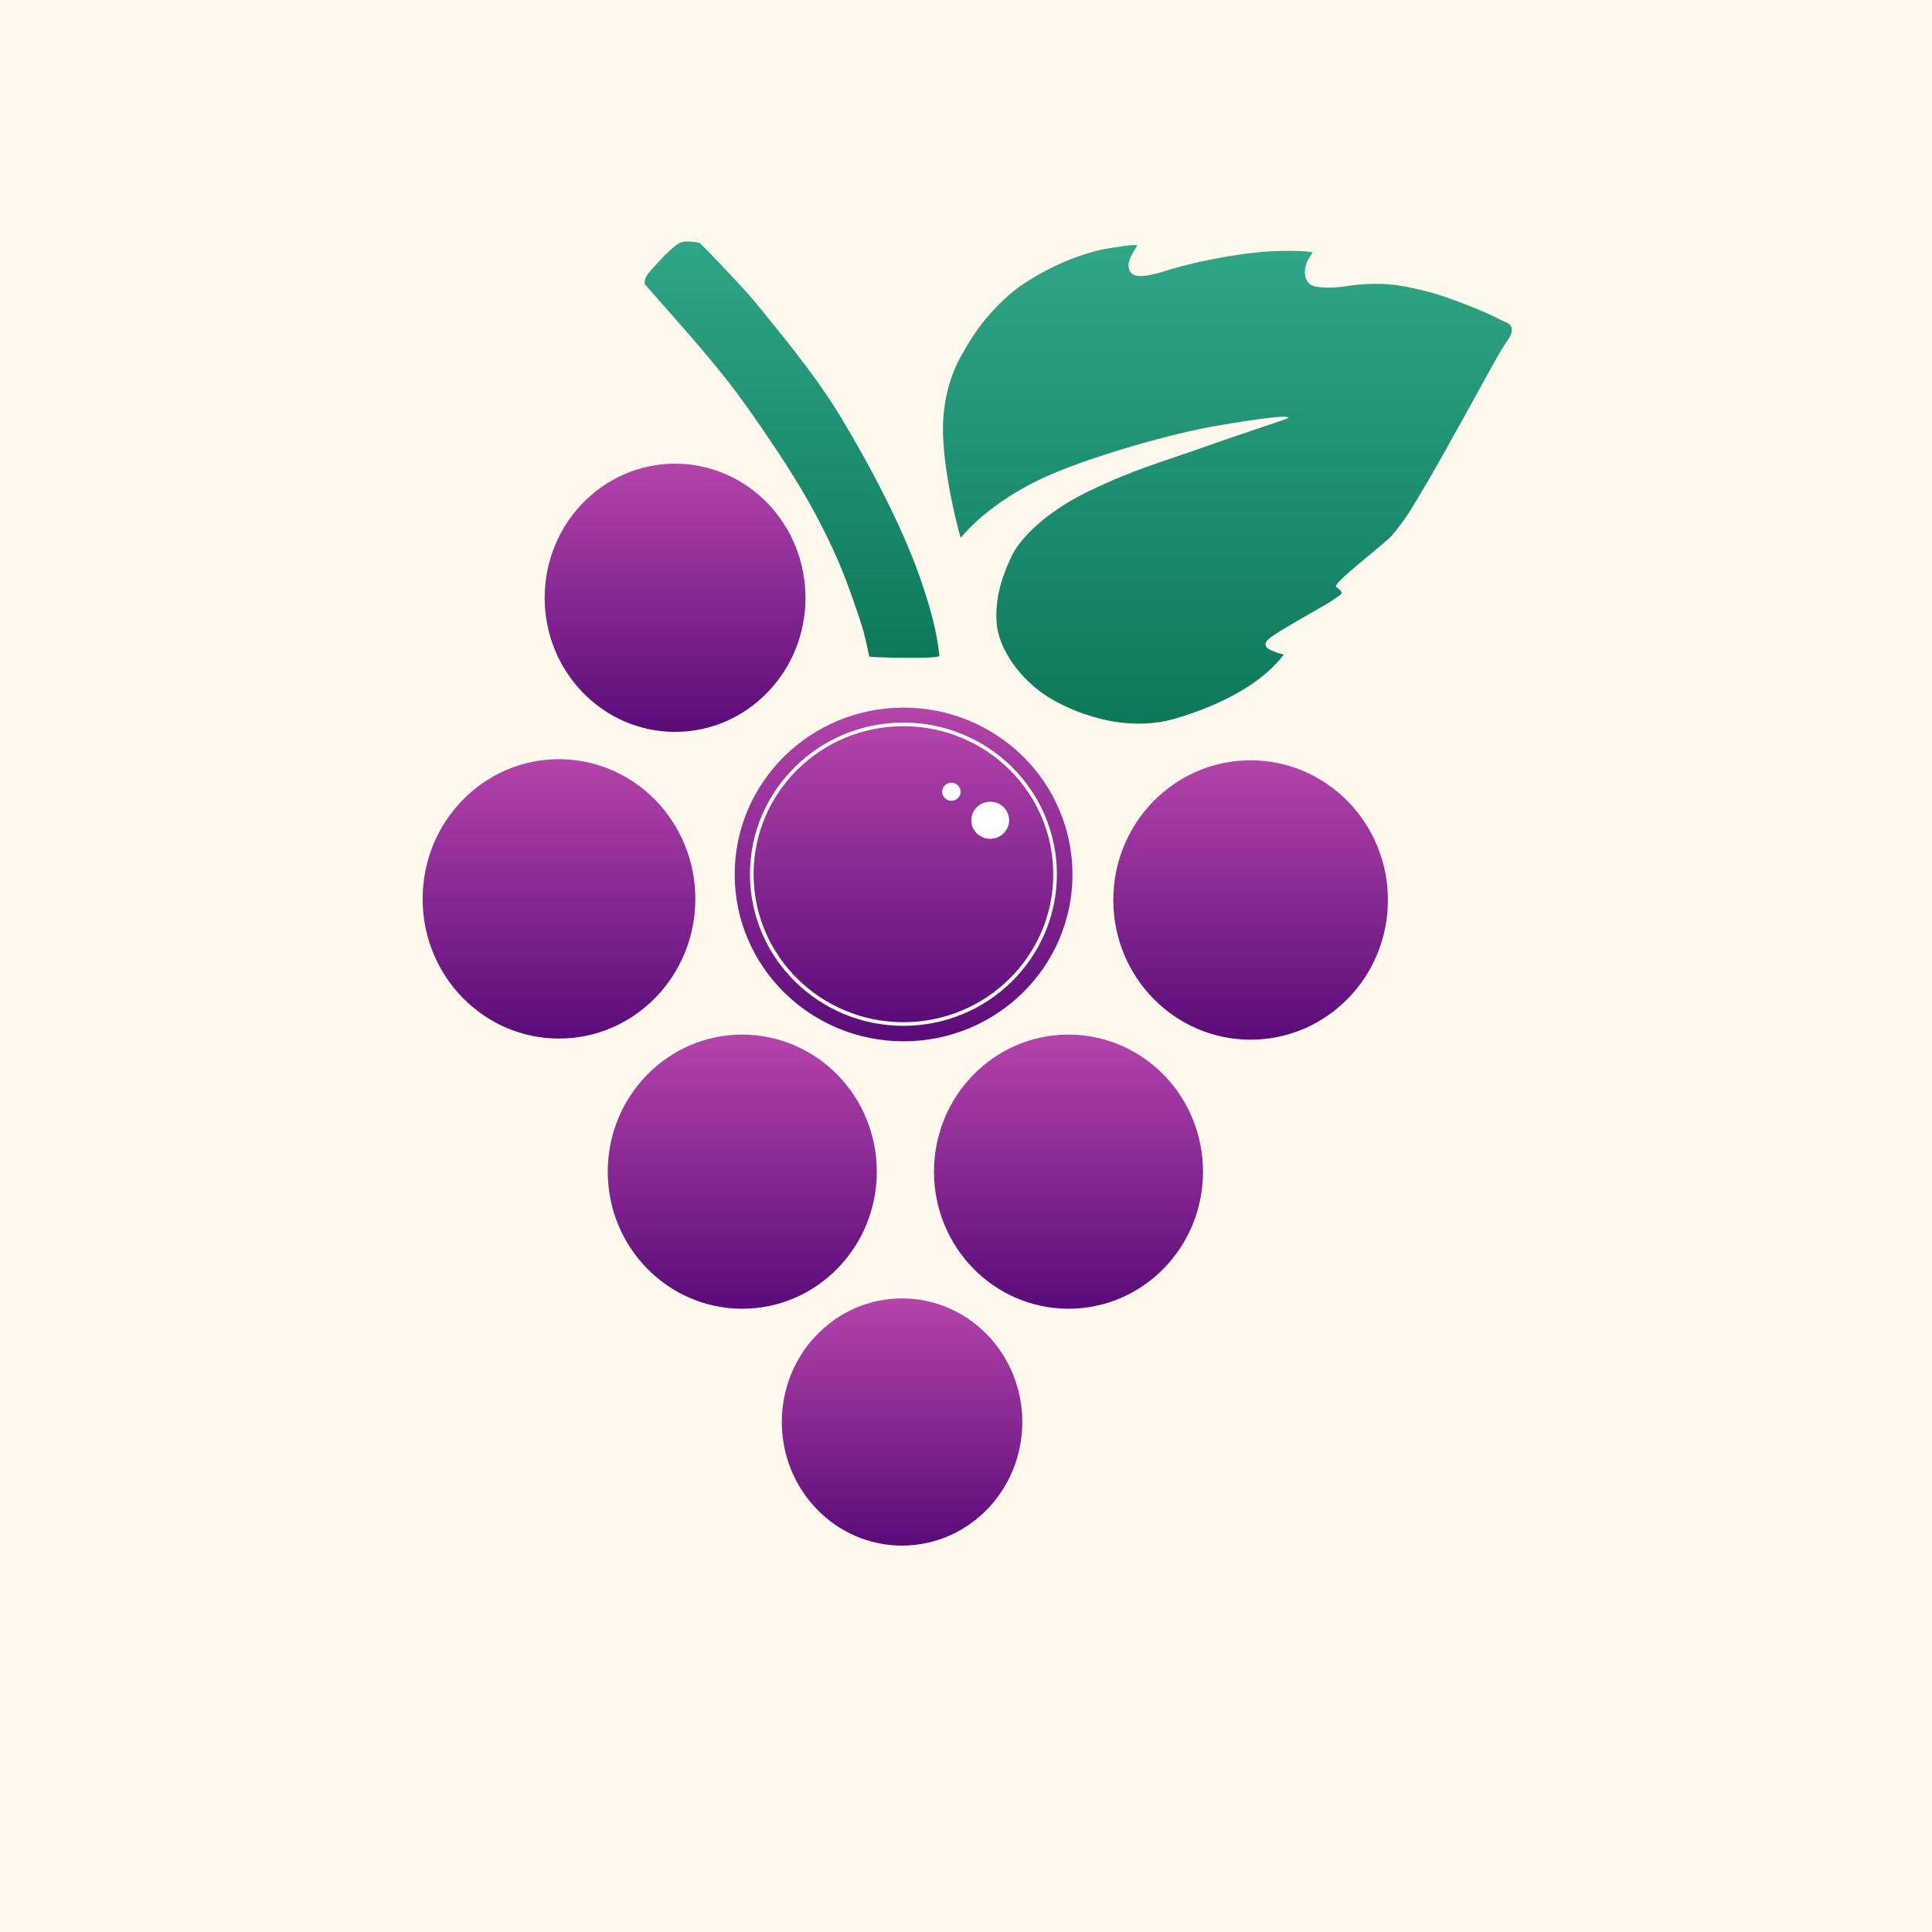 <?xml version="1.0" encoding="utf-8"?>
<svg viewBox="0 0 800 800" fill="none" stroke="none" stroke-linecap="square" stroke-miterlimit="10" xmlns="http://www.w3.org/2000/svg" xmlns:xlink="http://www.w3.org/1999/xlink">
  <defs>
    <linearGradient id="gradient-0-2" gradientUnits="userSpaceOnUse" x1="533.23" y1="101.466" x2="533.23" y2="299.648" gradientTransform="matrix(1, 0, 0, 1, -25, -0)" xlink:href="#gradient-0"/>
    <linearGradient id="gradient-0">
      <stop offset="0" style="stop-color: rgb(47, 166, 135);"/>
      <stop offset="1" style="stop-color: rgb(11, 121, 90);"/>
    </linearGradient>
    <linearGradient id="gradient-0-1" gradientUnits="userSpaceOnUse" x1="352.934" y1="100" x2="352.934" y2="272.419" gradientTransform="matrix(1, 0, 0, 1, -25, -0)" xlink:href="#gradient-0"/>
    <linearGradient id="gradient-1-0" gradientUnits="userSpaceOnUse" x1="399.158" y1="293.007" x2="399.158" y2="431.18" gradientTransform="matrix(1, 0, 0, 1, -25, -0)" xlink:href="#gradient-1"/>
    <linearGradient id="gradient-1">
      <stop offset="0" style="stop-color: rgb(179, 68, 170);"/>
      <stop offset="1" style="stop-color: rgb(90, 11, 121);"/>
    </linearGradient>
    <linearGradient id="gradient-1-1" gradientUnits="userSpaceOnUse" x1="398.522" y1="537.635" x2="398.522" y2="640" gradientTransform="matrix(1, 0, 0, 1, -25, -0)" xlink:href="#gradient-1"/>
    <linearGradient id="gradient-1-2" gradientUnits="userSpaceOnUse" x1="467.447" y1="428.404" x2="467.447" y2="541.918" gradientTransform="matrix(1, 0, 0, 1, -25, -0)" xlink:href="#gradient-1"/>
    <linearGradient id="gradient-1-3" gradientUnits="userSpaceOnUse" x1="332.36" y1="428.404" x2="332.36" y2="541.918" gradientTransform="matrix(1, 0, 0, 1, -25, -0)" xlink:href="#gradient-1"/>
    <linearGradient id="gradient-1-4" gradientUnits="userSpaceOnUse" x1="304.536" y1="192.004" x2="304.536" y2="303.053" gradientTransform="matrix(1, 0, 0, 1, -25, -0)" xlink:href="#gradient-1"/>
    <linearGradient id="gradient-1-5" gradientUnits="userSpaceOnUse" x1="542.85" y1="314.824" x2="542.85" y2="430.513" gradientTransform="matrix(1, 0, 0, 1, -25, -0)" xlink:href="#gradient-1"/>
    <linearGradient id="gradient-1-6" gradientUnits="userSpaceOnUse" x1="256.464" y1="314.365" x2="256.464" y2="430.05" gradientTransform="matrix(1, 0, 0, 1, -25, -0)" xlink:href="#gradient-1"/>
    <linearGradient id="gradient-1-7" gradientUnits="userSpaceOnUse" x1="399.09" y1="298.263" x2="399.09" y2="425.705" gradientTransform="matrix(0.974, 0, 0, 0.974, -14.43, 9.587)" xlink:href="#gradient-1"/>
  </defs>
  <clipPath id="p.0">
    <path d="M -23026.804 -8162.826 L 30620.139 -8162.826 L 30620.139 25373.272 L -23026.804 25373.272 L -23026.804 -8162.826 Z" clip-rule="nonzero"/>
  </clipPath>
  <clipPath id="clip-1">
    <path d="M -299.837 -65.282 L 1048.017 -65.282 L 1048.017 925.342 L -299.837 925.342 L -299.837 -65.282 Z" clip-rule="nonzero"/>
  </clipPath>
  <rect width="800" height="800" style="fill: rgb(255, 249, 237);" transform="matrix(1, 0, 0, 1, 5.684341886080802e-14, -7.105427357601002e-15)"/>
  <path stroke-width="1.0" stroke-linejoin="round" stroke-linecap="butt" d="M 528.771 274.402 C 527.684 275.391 517.305 288.48 486.872 297.487 C 465.169 303.906 443.364 294.581 433.514 288.298 C 423.38 281.838 413.451 269.454 412.663 257.697 C 411.835 245.339 416.528 235.552 418.76 230.585 C 422.203 222.918 433.33 211.905 450.391 203.624 C 470.352 193.937 481.363 191.332 500.184 184.548 C 510.099 180.981 532.845 173.529 533.223 173.228 C 535.4 171.496 521.205 173.327 504.536 176.167 C 484.428 179.595 453.821 188.558 436.009 196.097 C 408.636 207.683 397.86 222.992 397.764 222.672 C 396.138 217.166 390.315 193.899 390.464 176.949 C 390.551 166.898 392.97 156.449 397.86 147.605 C 404.801 135.049 410.404 128.843 417.658 122.269 C 422.635 117.763 431.258 112.59 440.028 108.715 C 448.194 105.11 456.002 103.364 456.955 103.198 C 460.548 102.574 471.311 100.731 470.811 101.785 C 470.085 103.306 468.625 105.003 467.891 107.082 C 467.073 109.399 466.937 111.817 468.794 113.395 C 471.728 115.884 481.286 112.6 484.317 111.649 C 492.695 109.026 511.292 104.904 525.937 104.095 C 537.41 103.462 543.473 104.389 543.464 104.449 C 543.375 105.049 542.213 106.393 541.542 107.75 C 539.54 111.773 539.68 117.65 544.639 118.625 C 551.129 119.906 557.69 118.331 561.708 117.938 C 565.727 117.55 570.471 117.337 575.069 117.725 C 579.666 118.119 584.604 119.125 589.292 120.28 C 593.98 121.432 598.108 122.746 603.193 124.645 C 608.279 126.542 616.008 129.645 619.807 131.665 C 623.608 133.688 626.123 133.812 625.995 136.773 C 625.868 139.734 624.815 139.059 619.042 149.435 C 613.269 159.81 598.451 186.999 591.358 199.026 C 584.262 211.052 582.654 214.08 576.481 221.583 C 573.862 224.766 551.406 241.762 553.237 242.992 C 553.954 243.476 555.052 244.387 555.421 245.038 C 556.01 246.077 554.201 246.833 552.165 248.316 C 549.272 250.426 533.58 258.791 526.814 263.463 C 524.902 264.782 524.002 265.784 524.005 266.796 C 524.01 268.561 526.567 269.465 528.88 270.272 C 530.369 270.792 531.832 270.863 531.364 271.367 C 530.86 271.91 529.424 273.792 528.748 274.415" fill-rule="evenodd" style="fill: url('#gradient-0-2');" clip-path="url(#p.0)" transform="matrix(1, 0, 0, 1, 5.684341886080802e-14, -7.105427357601002e-15)"/>
  <path stroke-width="1.0" stroke-linejoin="round" stroke-linecap="butt" d="M 388.961 271.565 C 388.457 266.741 387.374 257.144 380.401 237.648 C 373.535 218.442 361.262 194.463 348.145 172.714 C 337.191 154.552 321.989 136.626 312.839 125.287 C 307.703 118.916 289.878 100.579 289.735 100.551 C 287.561 100.104 283.927 99.659 281.991 100.384 C 278.362 101.743 272.049 109.257 269.777 111.661 C 265.949 115.706 267.01 117.705 267.133 117.841 C 272.275 123.727 285.788 138.842 292.649 147.117 C 299.915 155.881 303.587 160.406 310.047 169.528 C 316.505 178.654 325.392 191.752 331.409 201.864 C 337.427 211.975 342.02 220.985 346.156 230.189 C 350.291 239.395 353.891 250.1 356.227 257.088 C 358.303 263.299 359.285 269.056 359.939 271.863 C 360.022 272.215 389.139 273.074 388.96 271.52" fill-rule="evenodd" style="fill: url('#gradient-0-1');" clip-path="url(#p.0)" transform="matrix(1, 0, 0, 1, 5.684341886080802e-14, -7.105427357601002e-15)"/>
  <path stroke-width="1.0" stroke-linejoin="round" stroke-linecap="butt" d="M 304.224 362.092 C 304.224 323.938 335.534 293.007 374.156 293.007 C 392.704 293.007 410.493 300.284 423.607 313.239 C 436.723 326.197 444.091 343.768 444.091 362.092 C 444.091 400.25 412.781 431.18 374.156 431.18 C 335.534 431.18 304.224 400.25 304.224 362.092 Z" fill-rule="evenodd" style="fill: url('#gradient-1-0');" clip-path="url(#p.0)" transform="matrix(1, 0, 0, 1, 5.684341886080802e-14, -7.105427357601002e-15)"/>
  <path stroke-width="1.0" stroke-linejoin="round" stroke-linecap="butt" d="M 323.732 588.816 C 323.732 560.549 346.022 537.635 373.521 537.635 C 386.726 537.635 399.391 543.026 408.729 552.625 C 418.067 562.223 423.313 575.244 423.313 588.816 C 423.313 617.084 401.02 640 373.521 640 C 346.022 640 323.732 617.084 323.732 588.816 Z" fill-rule="evenodd" style="fill: url('#gradient-1-1');" clip-path="url(#p.0)" transform="matrix(1, 0, 0, 1, 5.684341886080802e-14, -7.105427357601002e-15)"/>
  <path stroke-width="1.0" stroke-linejoin="round" stroke-linecap="butt" d="M 386.746 485.162 C 386.746 453.815 411.686 428.404 442.447 428.404 C 457.223 428.404 471.391 434.385 481.836 445.028 C 492.28 455.671 498.149 470.108 498.149 485.162 C 498.149 516.506 473.213 541.918 442.447 541.918 C 411.686 541.918 386.746 516.506 386.746 485.162 Z" fill-rule="evenodd" style="fill: url('#gradient-1-2');" clip-path="url(#p.0)" transform="matrix(1, 0, 0, 1, 5.684341886080802e-14, -7.105427357601002e-15)"/>
  <path stroke-width="1.0" stroke-linejoin="round" stroke-linecap="butt" d="M 251.659 485.162 C 251.659 453.815 276.596 428.404 307.358 428.404 C 322.132 428.404 336.301 434.385 346.745 445.028 C 357.193 455.671 363.061 470.108 363.061 485.162 C 363.061 516.506 338.123 541.918 307.358 541.918 C 276.596 541.918 251.659 516.506 251.659 485.162 Z" fill-rule="evenodd" style="fill: url('#gradient-1-3');" clip-path="url(#p.0)" transform="matrix(1, 0, 0, 1, 5.684341886080802e-14, -7.105427357601002e-15)"/>
  <path stroke-width="1.0" stroke-linejoin="round" stroke-linecap="butt" d="M 225.535 247.528 C 225.535 216.862 249.715 192.004 279.537 192.004 C 293.861 192.004 307.596 197.85 317.722 208.264 C 327.85 218.677 333.538 232.802 333.538 247.528 C 333.538 278.194 309.361 303.053 279.537 303.053 C 249.715 303.053 225.535 278.194 225.535 247.528 Z" fill-rule="evenodd" style="fill: url('#gradient-1-4');" clip-path="url(#p.0)" transform="matrix(1, 0, 0, 1, 5.684341886080802e-14, -7.105427357601002e-15)"/>
  <path stroke-width="1.0" stroke-linejoin="round" stroke-linecap="butt" d="M 460.993 372.667 C 460.993 340.724 486.448 314.824 517.85 314.824 C 532.929 314.824 547.391 320.92 558.055 331.768 C 568.718 342.616 574.707 357.328 574.707 372.667 C 574.707 404.614 549.253 430.513 517.85 430.513 C 486.448 430.513 460.993 404.614 460.993 372.667 Z" fill-rule="evenodd" style="fill: url('#gradient-1-5');" clip-path="url(#p.0)" transform="matrix(1, 0, 0, 1, 5.684341886080802e-14, -7.105427357601002e-15)"/>
  <path stroke-width="1.0" stroke-linejoin="round" stroke-linecap="butt" d="M 175 372.207 C 175 340.259 200.28 314.365 231.464 314.365 C 246.437 314.365 260.8 320.458 271.39 331.306 C 281.978 342.153 287.927 356.863 287.927 372.207 C 287.927 404.152 262.649 430.05 231.464 430.05 C 200.28 430.05 175 404.152 175 372.207 Z" fill-rule="evenodd" style="fill: url('#gradient-1-6');" clip-path="url(#p.0)" transform="matrix(1, 0, 0, 1, 5.684341886080802e-14, -7.105427357601002e-15)"/>
  <path stroke-linejoin="round" stroke-linecap="butt" d="M 311.296 361.984 C 311.296 327.724 339.408 299.951 374.09 299.951 C 390.745 299.951 406.715 306.488 418.492 318.12 C 430.267 329.755 436.883 345.533 436.883 361.984 C 436.883 396.247 408.771 424.017 374.09 424.017 C 339.408 424.017 311.296 396.247 311.296 361.984 Z" fill-rule="evenodd" style="stroke: rgb(255, 255, 255); fill: url('#gradient-1-7'); stroke-width: 1.5px;" clip-path="url(#clip-1)" transform="matrix(1, 0, 0, 1, 5.684341886080802e-14, -7.105427357601002e-15)"/>
  <ellipse style="fill: rgb(255, 255, 255);" cx="410.026" cy="339.653" rx="7.835" ry="7.678" transform="matrix(1, 0, 0, 1, 5.684341886080802e-14, -7.105427357601002e-15)"/>
  <ellipse style="fill: rgb(255, 255, 255);" cx="393.963" cy="327.847" rx="3.821" ry="3.745" transform="matrix(1, 0, 0, 1, 5.684341886080802e-14, -7.105427357601002e-15)"/>
</svg>